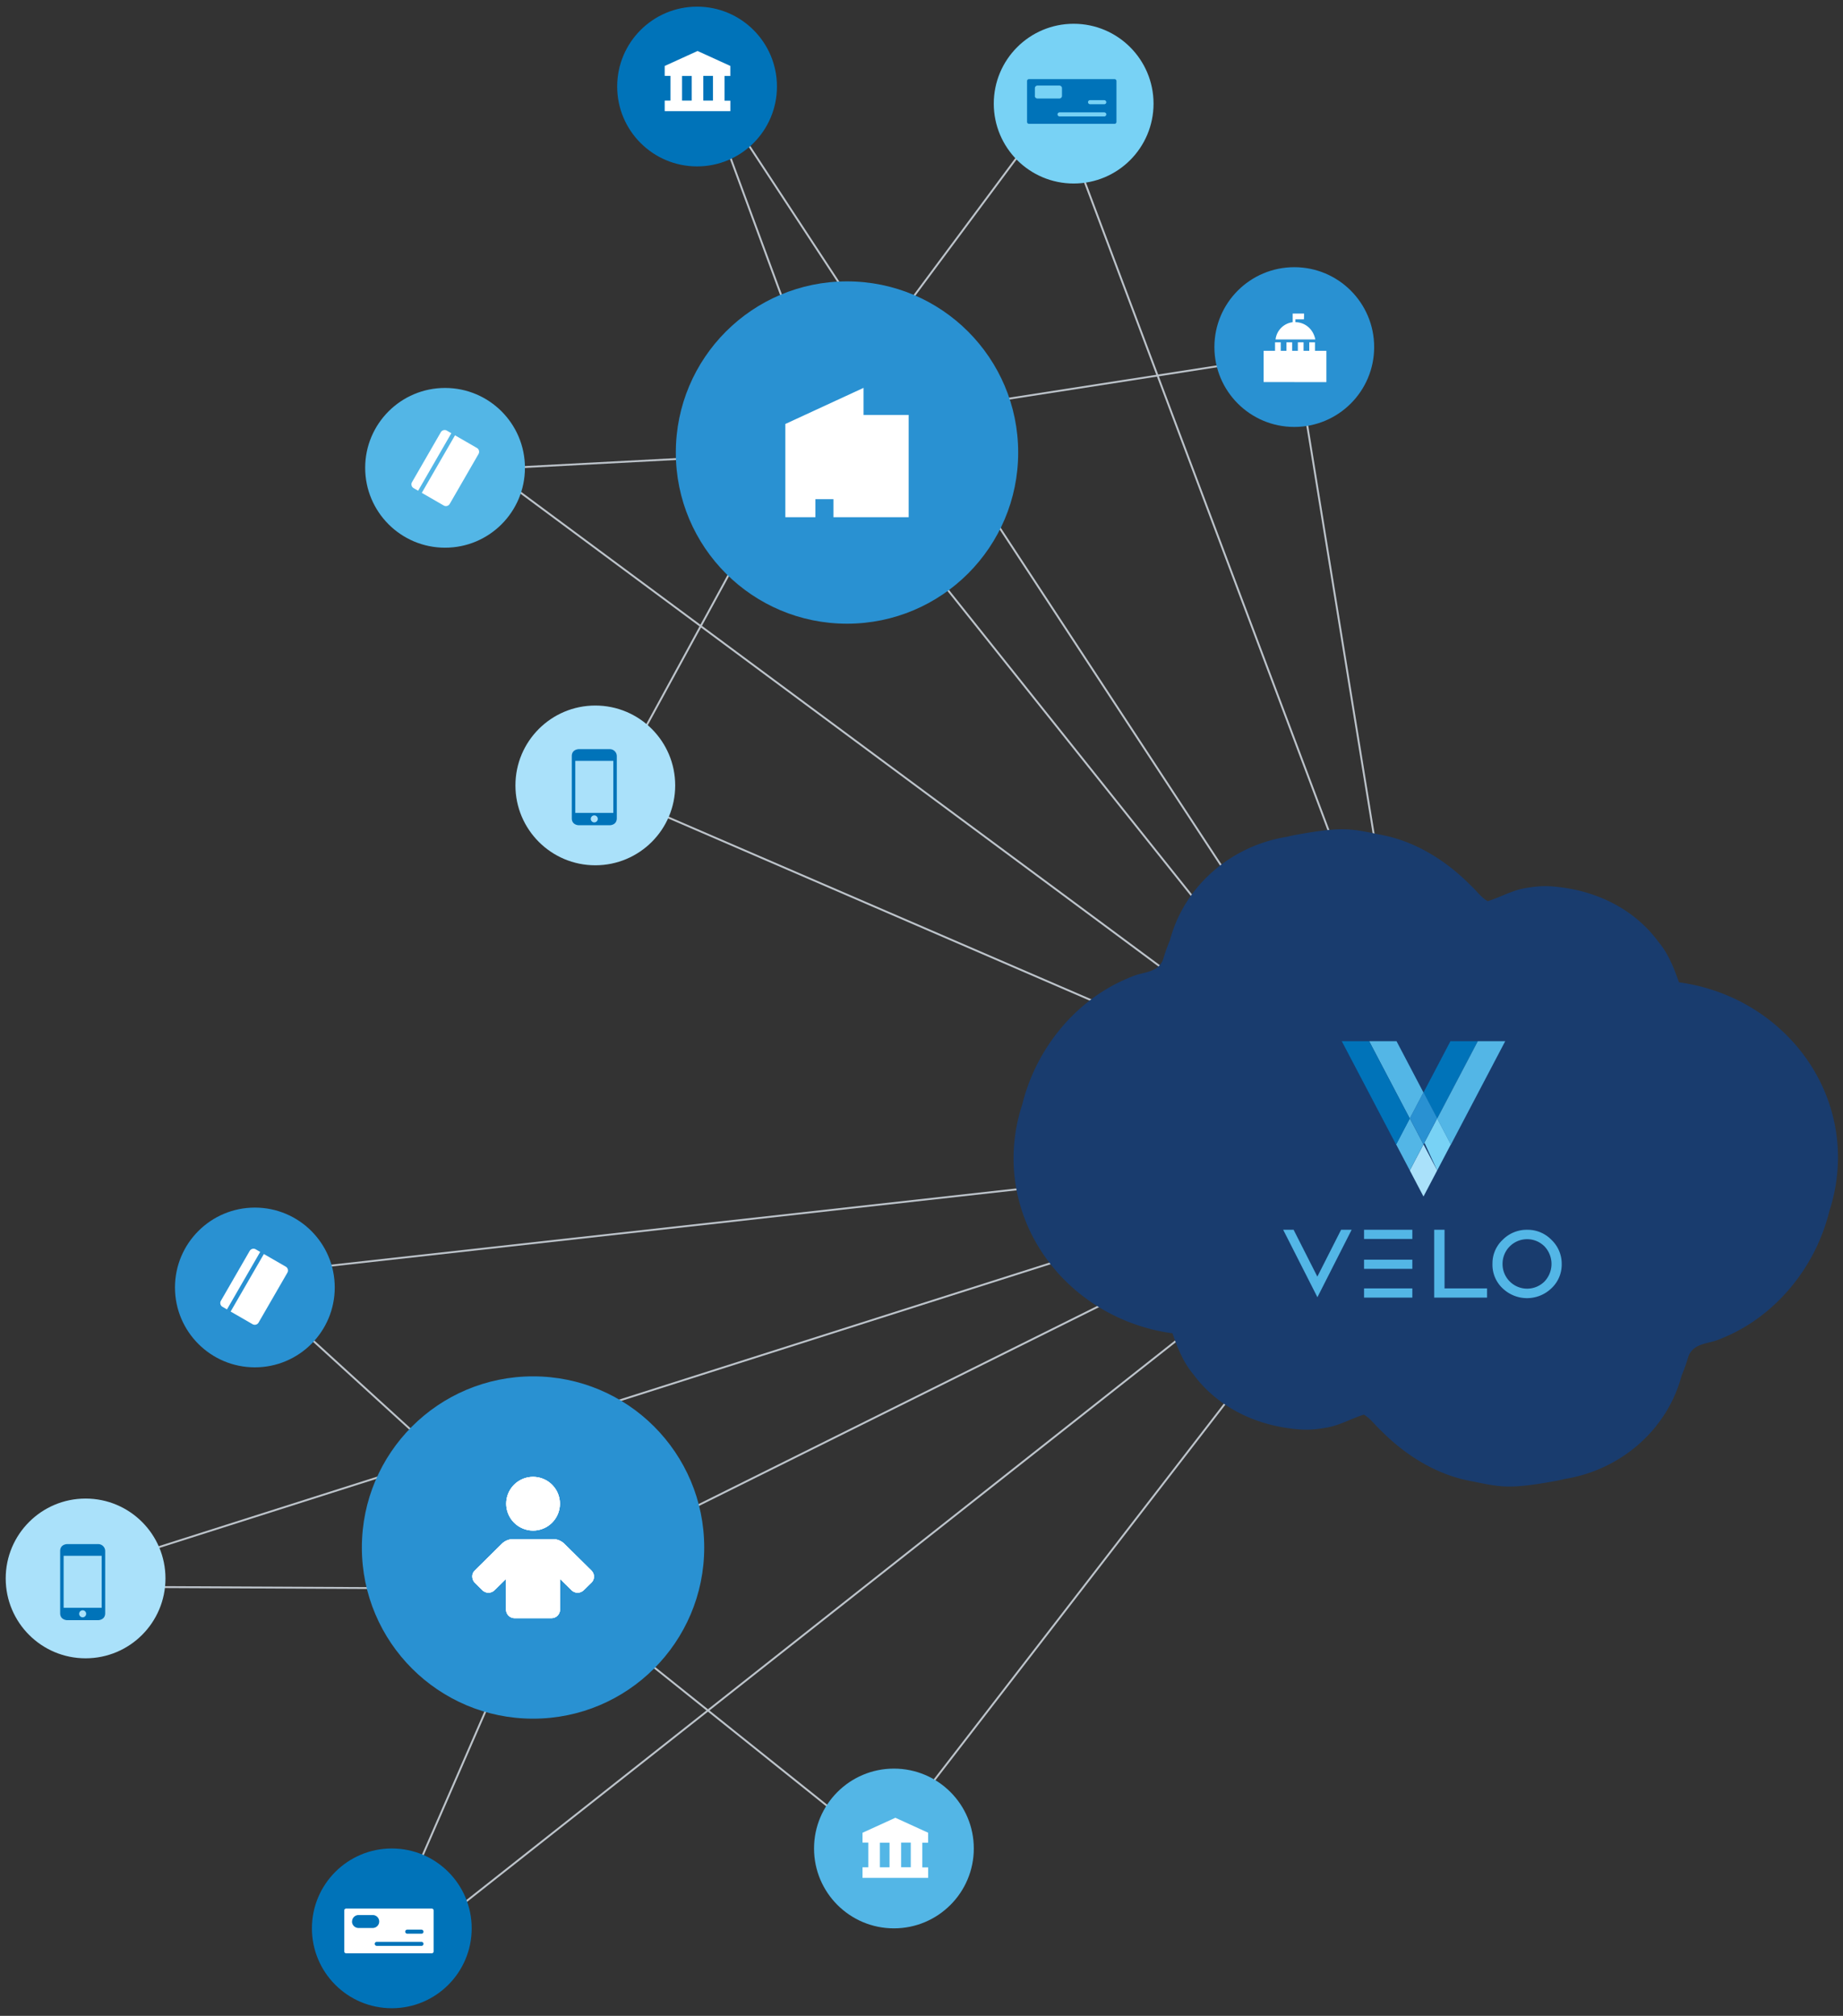 <svg id="Layer_1" data-name="Layer 1" xmlns="http://www.w3.org/2000/svg" xmlns:xlink="http://www.w3.org/1999/xlink" viewBox="0 0 969 1060"><rect x="0" y="0" width="969" height="1060" fill="#333333" stroke="none"/><defs><style>.cls-1,.cls-2,.cls-8{fill:#fff;}.cls-1{clip-rule:evenodd;}.cls-14,.cls-3{fill:none;}.cls-3{stroke:#bdc4cb;stroke-miterlimit:10;}.cls-4{fill:#53b6e6;}.cls-5{fill:#0073b9;}.cls-6{fill:#aae1fa;}.cls-7{fill:#2991d2;}.cls-8{fill-rule:evenodd;}.cls-9{clip-path:url(#clip-path);}.cls-10{clip-path:url(#clip-path-2);}.cls-11{clip-path:url(#clip-path-3);}.cls-12{fill:#78d2f5;}.cls-13{fill:#193c6e;}.cls-15{clip-path:url(#clip-path-5);}.cls-16{clip-path:url(#clip-path-6);}</style><clipPath id="clip-path"><path class="cls-1" d="M253.58,836.15a4.53,4.53,0,0,0,6.47,0l6-5.91v16.14a4.52,4.52,0,0,0,4.56,4.51H289.9a4.51,4.51,0,0,0,4.55-4.51V830.24l6,5.91a4.55,4.55,0,0,0,6.48,0l4-3.9a4.46,4.46,0,0,0,0-6.42l-14.17-14a8.54,8.54,0,0,0-6.07-2.5H269.87a8.54,8.54,0,0,0-6.07,2.5l-14.17,14a4.2,4.2,0,0,0-1.31,3.21,4.82,4.82,0,0,0,1.31,3.21Z"/></clipPath><clipPath id="clip-path-2"><rect class="cls-2" x="-1489.17" y="-5989.04" width="3202.16" height="17720.83"/></clipPath><clipPath id="clip-path-3"><path class="cls-1" d="M280.26,804.83a14.12,14.12,0,1,0-14.11-14.12,14.16,14.16,0,0,0,14.11,14.12"/></clipPath><clipPath id="clip-path-5"><path class="cls-1" d="M253.58,2288.15a4.53,4.53,0,0,0,6.47,0l6-5.91v16.14a4.52,4.52,0,0,0,4.56,4.51H289.9a4.51,4.51,0,0,0,4.55-4.51v-16.14l6,5.91a4.55,4.55,0,0,0,6.48,0l4-3.9a4.46,4.46,0,0,0,0-6.42l-14.17-14a8.54,8.54,0,0,0-6.07-2.5H269.87a8.54,8.54,0,0,0-6.07,2.5l-14.17,14a4.2,4.2,0,0,0-1.31,3.21,4.82,4.82,0,0,0,1.31,3.21Z"/></clipPath><clipPath id="clip-path-6"><path class="cls-1" d="M280.26,2256.83a14.12,14.12,0,1,0-14.11-14.12,14.16,14.16,0,0,0,14.11,14.12"/></clipPath></defs><title>cloud_diagram_complete</title><line class="cls-3" x1="300.39" y1="824.69" x2="749.5" y2="601.5"/><line class="cls-3" x1="207.5" y1="1029.5" x2="749.5" y2="601.5"/><line class="cls-3" x1="468.5" y1="965.5" x2="749.5" y2="601.5"/><line class="cls-3" x1="290.5" y1="834" x2="468.5" y2="976.5"/><line class="cls-3" x1="283.5" y1="835" x2="203.5" y2="1018.58"/><line class="cls-3" x1="134.5" y1="677.5" x2="282.5" y2="812.5"/><line class="cls-3" x1="31.25" y1="834.28" x2="283.5" y2="835.5"/><line class="cls-3" x1="36.5" y1="828.5" x2="749.5" y2="601.5"/><line class="cls-3" x1="159.79" y1="667.09" x2="749.5" y2="601.5"/><circle class="cls-4" cx="470" cy="972" r="42"/><circle class="cls-5" cx="206" cy="1014" r="42"/><circle class="cls-6" cx="45" cy="830" r="42"/><circle class="cls-7" cx="134" cy="677" r="42"/><circle class="cls-7" cx="280.26" cy="813.74" r="90"/><path class="cls-8" d="M253.58,836.15a4.53,4.53,0,0,0,6.47,0l6-5.91v16.14a4.52,4.52,0,0,0,4.56,4.51H289.9a4.51,4.51,0,0,0,4.55-4.51V830.24l6,5.91a4.55,4.55,0,0,0,6.48,0l4-3.9a4.46,4.46,0,0,0,0-6.42l-14.17-14a8.54,8.54,0,0,0-6.07-2.5H269.87a8.54,8.54,0,0,0-6.07,2.5l-14.17,14a4.2,4.2,0,0,0-1.31,3.21,4.82,4.82,0,0,0,1.31,3.21Z"/><g class="cls-9"><rect class="cls-2" x="-1489.17" y="-5989.04" width="3202.16" height="17720.83"/><g class="cls-10"><rect class="cls-2" x="237.2" y="798.17" width="86.13" height="63.84"/></g></g><path class="cls-8" d="M280.26,804.83a14.12,14.12,0,1,0-14.11-14.12,14.16,14.16,0,0,0,14.11,14.12"/><g class="cls-11"><rect class="cls-2" x="-1489.17" y="-5989.04" width="3202.16" height="17720.83"/><g class="cls-10"><rect class="cls-2" x="255.03" y="765.48" width="50.47" height="50.47"/></g></g><path class="cls-2" d="M453.48,963.73v5.11a.06.06,0,0,0,.06.06h2.92a.06.06,0,0,1,.06.06v12.87a.06.06,0,0,1-.06.06h-2.92a.06.06,0,0,0-.06.06v5.45a.06.06,0,0,0,.06.06h34.4a.06.06,0,0,0,.06-.06V982a.06.06,0,0,0-.06-.06H485a.07.07,0,0,1-.07-.06V969a.07.07,0,0,1,.07-.06h2.92a.06.06,0,0,0,.06-.06v-5.11a.05.05,0,0,0,0-.06l-17.19-7.85a.06.06,0,0,0-.06,0l-17.2,7.85A.06.06,0,0,0,453.48,963.73Zm14.15,18.16h-4.95a.07.07,0,0,1-.07-.06V969a.07.07,0,0,1,.07-.06h4.95a.06.06,0,0,1,.06.06v12.87A.06.06,0,0,1,467.63,981.89Zm6.22-13h4.95a.06.06,0,0,1,.06.06v12.87a.06.06,0,0,1-.06.06h-4.95a.07.07,0,0,1-.07-.06V969A.07.07,0,0,1,473.85,968.9Z"/><line class="cls-3" x1="557.5" y1="61.5" x2="769.5" y2="625.5"/><line class="cls-3" x1="672.25" y1="187.58" x2="483" y2="217"/><line class="cls-3" x1="565" y1="42" x2="403" y2="260"/><line class="cls-3" x1="410.5" y1="238.5" x2="224.25" y2="248.28"/><line class="cls-3" x1="413.5" y1="246.5" x2="322.5" y2="413.5"/><line class="cls-3" x1="366" y1="34" x2="438.5" y2="230.5"/><line class="cls-3" x1="443.5" y1="241.5" x2="747.5" y2="622.5"/><line class="cls-3" x1="263.25" y1="251.28" x2="742.5" y2="606.5"/><line class="cls-3" x1="313.5" y1="413.5" x2="748.5" y2="601.5"/><line class="cls-3" x1="369.5" y1="39.5" x2="729.5" y2="588.5"/><line class="cls-3" x1="681.5" y1="188" x2="751.5" y2="618.5"/><circle class="cls-4" cx="234" cy="246" r="42"/><circle class="cls-5" cx="366.5" cy="45.5" r="42"/><circle class="cls-12" cx="564.5" cy="54.5" r="42"/><circle class="cls-7" cx="680.5" cy="182.5" r="42"/><circle class="cls-6" cx="313" cy="413" r="42"/><circle class="cls-7" cx="445.33" cy="237.96" r="90"/><path class="cls-2" d="M349.48,34.73v5.11a.06.06,0,0,0,.06.06h2.92a.06.06,0,0,1,.06.06V52.83a.06.06,0,0,1-.06.06h-2.92a.06.06,0,0,0-.06.06V58.4a.06.06,0,0,0,.06.06h34.4a.06.06,0,0,0,.06-.06V53a.06.06,0,0,0-.06-.06H381a.07.07,0,0,1-.07-.06V40a.07.07,0,0,1,.07-.06h2.92a.06.06,0,0,0,.06-.06V34.73a.05.05,0,0,0,0-.06l-17.19-7.85a.06.06,0,0,0-.06,0l-17.2,7.85A.06.06,0,0,0,349.48,34.73Zm14.15,18.16h-4.95a.07.07,0,0,1-.07-.06V40a.07.07,0,0,1,.07-.06h4.95a.06.06,0,0,1,.06.06V52.83A.06.06,0,0,1,363.63,52.89Zm6.22-13h4.95a.06.06,0,0,1,.06.06V52.83a.06.06,0,0,1-.06.06h-4.95a.07.07,0,0,1-.07-.06V40A.07.07,0,0,1,369.85,39.9Z"/><path class="cls-2" d="M134.42,656.92a2.33,2.33,0,0,0-3.15.87L116.14,684a2.3,2.3,0,0,0,.82,3.16l2.38,1.38L136.8,658.3Z"/><path class="cls-2" d="M150.28,666.07l-11.55-6.66-17.47,30.25,11.55,6.66a2.31,2.31,0,0,0,3.15-.87l15.13-26.21A2.32,2.32,0,0,0,150.28,666.07Z"/><path class="cls-2" d="M234.92,226.42a2.33,2.33,0,0,0-3.15.87l-15.13,26.22a2.3,2.3,0,0,0,.82,3.16l2.38,1.38L237.3,227.8Z"/><path class="cls-2" d="M250.78,235.57l-11.55-6.66-17.47,30.25,11.55,6.66a2.31,2.31,0,0,0,3.15-.87l15.13-26.21A2.32,2.32,0,0,0,250.78,235.57Z"/><path class="cls-5" d="M320.63,393.94H304.3s-3.67,0-3.67,3.66v32.67c0,3.67,3.67,3.67,3.67,3.67h16.33s3.67,0,3.67-3.67V397.6A3.67,3.67,0,0,0,320.63,393.94Zm-8.17,38.5a1.84,1.84,0,1,1,1.84-1.84A1.85,1.85,0,0,1,312.46,432.44Zm10-5h-20V400.1h20Z"/><path class="cls-5" d="M51.63,811.94H35.3s-3.67,0-3.67,3.66v32.67c0,3.67,3.67,3.67,3.67,3.67H51.63s3.67,0,3.67-3.67V815.6A3.67,3.67,0,0,0,51.63,811.94Zm-8.17,38.5a1.84,1.84,0,1,1,1.84-1.84A1.85,1.85,0,0,1,43.46,850.44Zm10-5h-20V818.1h20Z"/><path class="cls-8" d="M664.38,200.91h0v-3h0V184.47h6V180h3v4.48h3V180h3v4.48h3V180h3v4.48h3V180h3v4.48h6v13.45h0v3Zm21.21-33H681.1v1.51c4.44,0,9.21,3,10.46,9.08H670.65a10.38,10.38,0,0,1,9-9.08v-4.54h6Z"/><polygon class="cls-2" points="454.02 218.19 454.02 203.96 412.91 222.94 412.91 271.96 428.72 271.96 428.72 262.47 438.21 262.47 438.21 271.96 451.07 271.96 454.02 271.96 477.75 271.96 477.75 218.19 454.02 218.19"/><path class="cls-5" d="M585.93,41.61H541.07a1,1,0,0,0-1.07.9v21.7a1,1,0,0,0,1.07.9h44.86a1,1,0,0,0,1.07-.9V42.51A1,1,0,0,0,585.93,41.61ZM573.11,52.67h7.41a1.12,1.12,0,0,1,1.13.9,1.07,1.07,0,0,1-1.06,1.24h-7.4a1.12,1.12,0,0,1-1.13-.9A1.07,1.07,0,0,1,573.11,52.67Zm-29-2.23V46.36A1.37,1.37,0,0,1,545.43,45H557a1.36,1.36,0,0,1,1.36,1.36v4.08A1.37,1.37,0,0,1,557,51.8H545.43A1.37,1.37,0,0,1,544.07,50.44Zm36.52,10.78H557.16a1.11,1.11,0,0,1-1.12-.9,1.07,1.07,0,0,1,1.05-1.24h23.44a1.11,1.11,0,0,1,1.08.73A1.08,1.08,0,0,1,580.59,61.22Z"/><path class="cls-2" d="M226.93,1003.61H182.07a1,1,0,0,0-1.07.9v21.7a1,1,0,0,0,1.07.9h44.86a1,1,0,0,0,1.07-.9v-21.7A1,1,0,0,0,226.93,1003.61Zm-12.82,11.06h7.41a1.12,1.12,0,0,1,1.13.9,1.07,1.07,0,0,1-1.06,1.24h-7.4a1.12,1.12,0,0,1-1.13-.9A1.07,1.07,0,0,1,214.11,1014.67Zm-29-4.27h0a3.41,3.41,0,0,1,3.4-3.4h7.47a3.41,3.41,0,0,1,3.4,3.4h0a3.41,3.41,0,0,1-3.4,3.4h-7.47A3.41,3.41,0,0,1,185.07,1010.4Zm36.52,12.82H198.16a1.11,1.11,0,0,1-1.12-.9,1.07,1.07,0,0,1,1.05-1.24h23.44a1.11,1.11,0,0,1,1.08.73A1.08,1.08,0,0,1,221.59,1023.22Z"/><path class="cls-13" d="M962.75,587.06a91.11,91.11,0,0,0-18.82-36.47c-16.29-15.54-38.56-21.75-50.25-24a54.51,54.51,0,0,0-6.51-1.06L886,525.4l-.18,0c-1-2.71-1.88-5.46-2.82-8.18-2.06-5.93-4.26-11.76-7.43-16.93a40.36,40.36,0,0,0-3.67-5.1c-12-16.34-30.25-25.43-48.71-28.25-7.27-1.1-11.9-1.28-17.85-.45-1.27.17-2.57.37-4,.64-6.67,1.24-12.81,4.78-19.14,6.75-3.16-1.78-5.37-4.81-8.06-7.47-.45-.46-.92-.88-1.36-1.32-13-13-28.88-22.65-46.09-26-16.23-3.2-19.7-4.8-45.87,0-1.37.25-2.74.59-4.11.92-30.06,4.79-54.21,26.39-61.58,54.37a92.81,92.81,0,0,0-3.59,10.09c-2.53,6.93-10.12,6.58-15.5,8.7-1.26.47-2.49,1-3.73,1.54-25.92,11-47.36,35.69-54.85,66.1a90.86,90.86,0,0,0-3.63,15.53A89.76,89.76,0,0,0,532.9,609c0,36.48,22.05,68.1,54.05,83.32A99.87,99.87,0,0,0,630,702H868.56a99.6,99.6,0,0,0,47.54-12,96.8,96.8,0,0,0,28.36-23.19A90.08,90.08,0,0,0,965.61,609,88.76,88.76,0,0,0,962.75,587.06Z"/><path class="cls-13" d="M536.49,630.74a91.27,91.27,0,0,0,18.82,36.46c16.29,15.54,38.56,21.76,50.25,24a52.85,52.85,0,0,0,6.51,1l1.19.14h.17c1,2.72,1.88,5.46,2.83,8.18,2,5.94,4.25,11.77,7.42,16.93a39.92,39.92,0,0,0,3.67,5.1c12,16.34,30.25,25.44,48.72,28.25,7.26,1.11,11.89,1.29,17.85.46,1.26-.18,2.56-.38,4-.65,6.67-1.23,12.82-4.78,19.14-6.74,3.16,1.77,5.37,4.8,8.07,7.46.44.46.91.88,1.36,1.32,13,13,28.87,22.65,46.08,26,16.24,3.2,19.7,4.79,45.87,0,1.38-.25,2.74-.6,4.11-.93,30.07-4.79,54.21-26.39,61.59-54.37a94.76,94.76,0,0,0,3.58-10.08c2.54-6.93,10.12-6.58,15.5-8.71,1.26-.46,2.49-1,3.73-1.53,25.92-11,47.36-35.7,54.85-66.11a91.6,91.6,0,0,0,4.56-28.29c0-36.47-22.05-68.1-54-83.31a99.81,99.81,0,0,0-43-9.66H630.68a99.51,99.51,0,0,0-47.54,12A96.32,96.32,0,0,0,554.79,551a90,90,0,0,0-21.16,57.77A88.84,88.84,0,0,0,536.49,630.74Z"/><rect class="cls-14" x="638.57" y="511.81" width="218.28" height="206.19"/><polygon class="cls-5" points="762.61 547.49 748.43 574.5 755.63 588.2 777.01 547.49 762.61 547.49"/><polygon class="cls-4" points="719.86 547.49 741.23 588.2 748.43 574.5 734.25 547.49 719.86 547.49"/><polygon class="cls-6" points="741.24 615.46 748.43 629.17 755.63 615.46 755.63 615.46 748.43 601.75 748.43 601.75 741.24 615.46 741.24 615.46"/><polygon class="cls-4" points="741.24 615.46 734.04 601.75 734.04 601.75 741.24 588.04 741.23 588.04 748.43 601.75 748.43 601.75 741.24 615.46 741.24 615.46"/><polygon class="cls-12" points="755.63 615.46 762.83 601.75 762.83 601.75 755.63 588.03 755.63 588.04 748.43 601.75 748.43 601.75 749 601 755.63 615.46"/><polygon class="cls-7" points="748.43 574.33 741.24 588.04 741.23 588.04 748.43 601.75 748.43 601.75 755.63 588.04 755.63 588.03 748.43 574.33 748.43 574.33"/><polygon class="cls-4" points="791.41 547.49 762.83 601.91 755.63 588.2 777.01 547.49 791.41 547.49"/><polygon class="cls-5" points="705.46 547.49 734.04 601.91 741.23 588.2 719.86 547.49 705.46 547.49"/><path class="cls-4" d="M717.18,646.65h25.39v4.84H717.18Z"/><path class="cls-4" d="M717.18,662.37h25.39v4.84H717.18Z"/><path class="cls-4" d="M717.18,677.49h25.39v4.84H717.18Z"/><path class="cls-4" d="M759.5,646.65v30.84h22.36v4.84H754.06V646.65Z"/><path class="cls-4" d="M784.7,664.47a16.92,16.92,0,0,1,5.39-12.56,17.79,17.79,0,0,1,12.9-5.25A17.45,17.45,0,0,1,815.76,652a17.27,17.27,0,0,1,5.34,12.72,17,17,0,0,1-5.36,12.67,18.49,18.49,0,0,1-25.13.58A17,17,0,0,1,784.7,664.47Zm5.3.06a12.93,12.93,0,0,0,22,9.38,13.4,13.4,0,0,0,0-18.57A12.92,12.92,0,0,0,790,664.53Z"/><path class="cls-4" d="M710.66,646.65l-18,35.48-18-35.48h5.48l12.49,24.64,12.49-24.64Z"/><path class="cls-8" d="M253.58,2288.15a4.53,4.53,0,0,0,6.47,0l6-5.91v16.14a4.52,4.52,0,0,0,4.56,4.51H289.9a4.51,4.51,0,0,0,4.55-4.51v-16.14l6,5.91a4.55,4.55,0,0,0,6.48,0l4-3.9a4.46,4.46,0,0,0,0-6.42l-14.17-14a8.54,8.54,0,0,0-6.07-2.5H269.87a8.54,8.54,0,0,0-6.07,2.5l-14.17,14a4.2,4.2,0,0,0-1.31,3.21,4.82,4.82,0,0,0,1.31,3.21Z"/><g class="cls-15"><rect class="cls-2" x="-1489.17" y="-4537.04" width="3202.16" height="17720.83"/></g><path class="cls-8" d="M280.26,2256.83a14.12,14.12,0,1,0-14.11-14.12,14.16,14.16,0,0,0,14.11,14.12"/><g class="cls-16"><rect class="cls-2" x="-1489.17" y="-4537.04" width="3202.16" height="17720.83"/></g></svg>